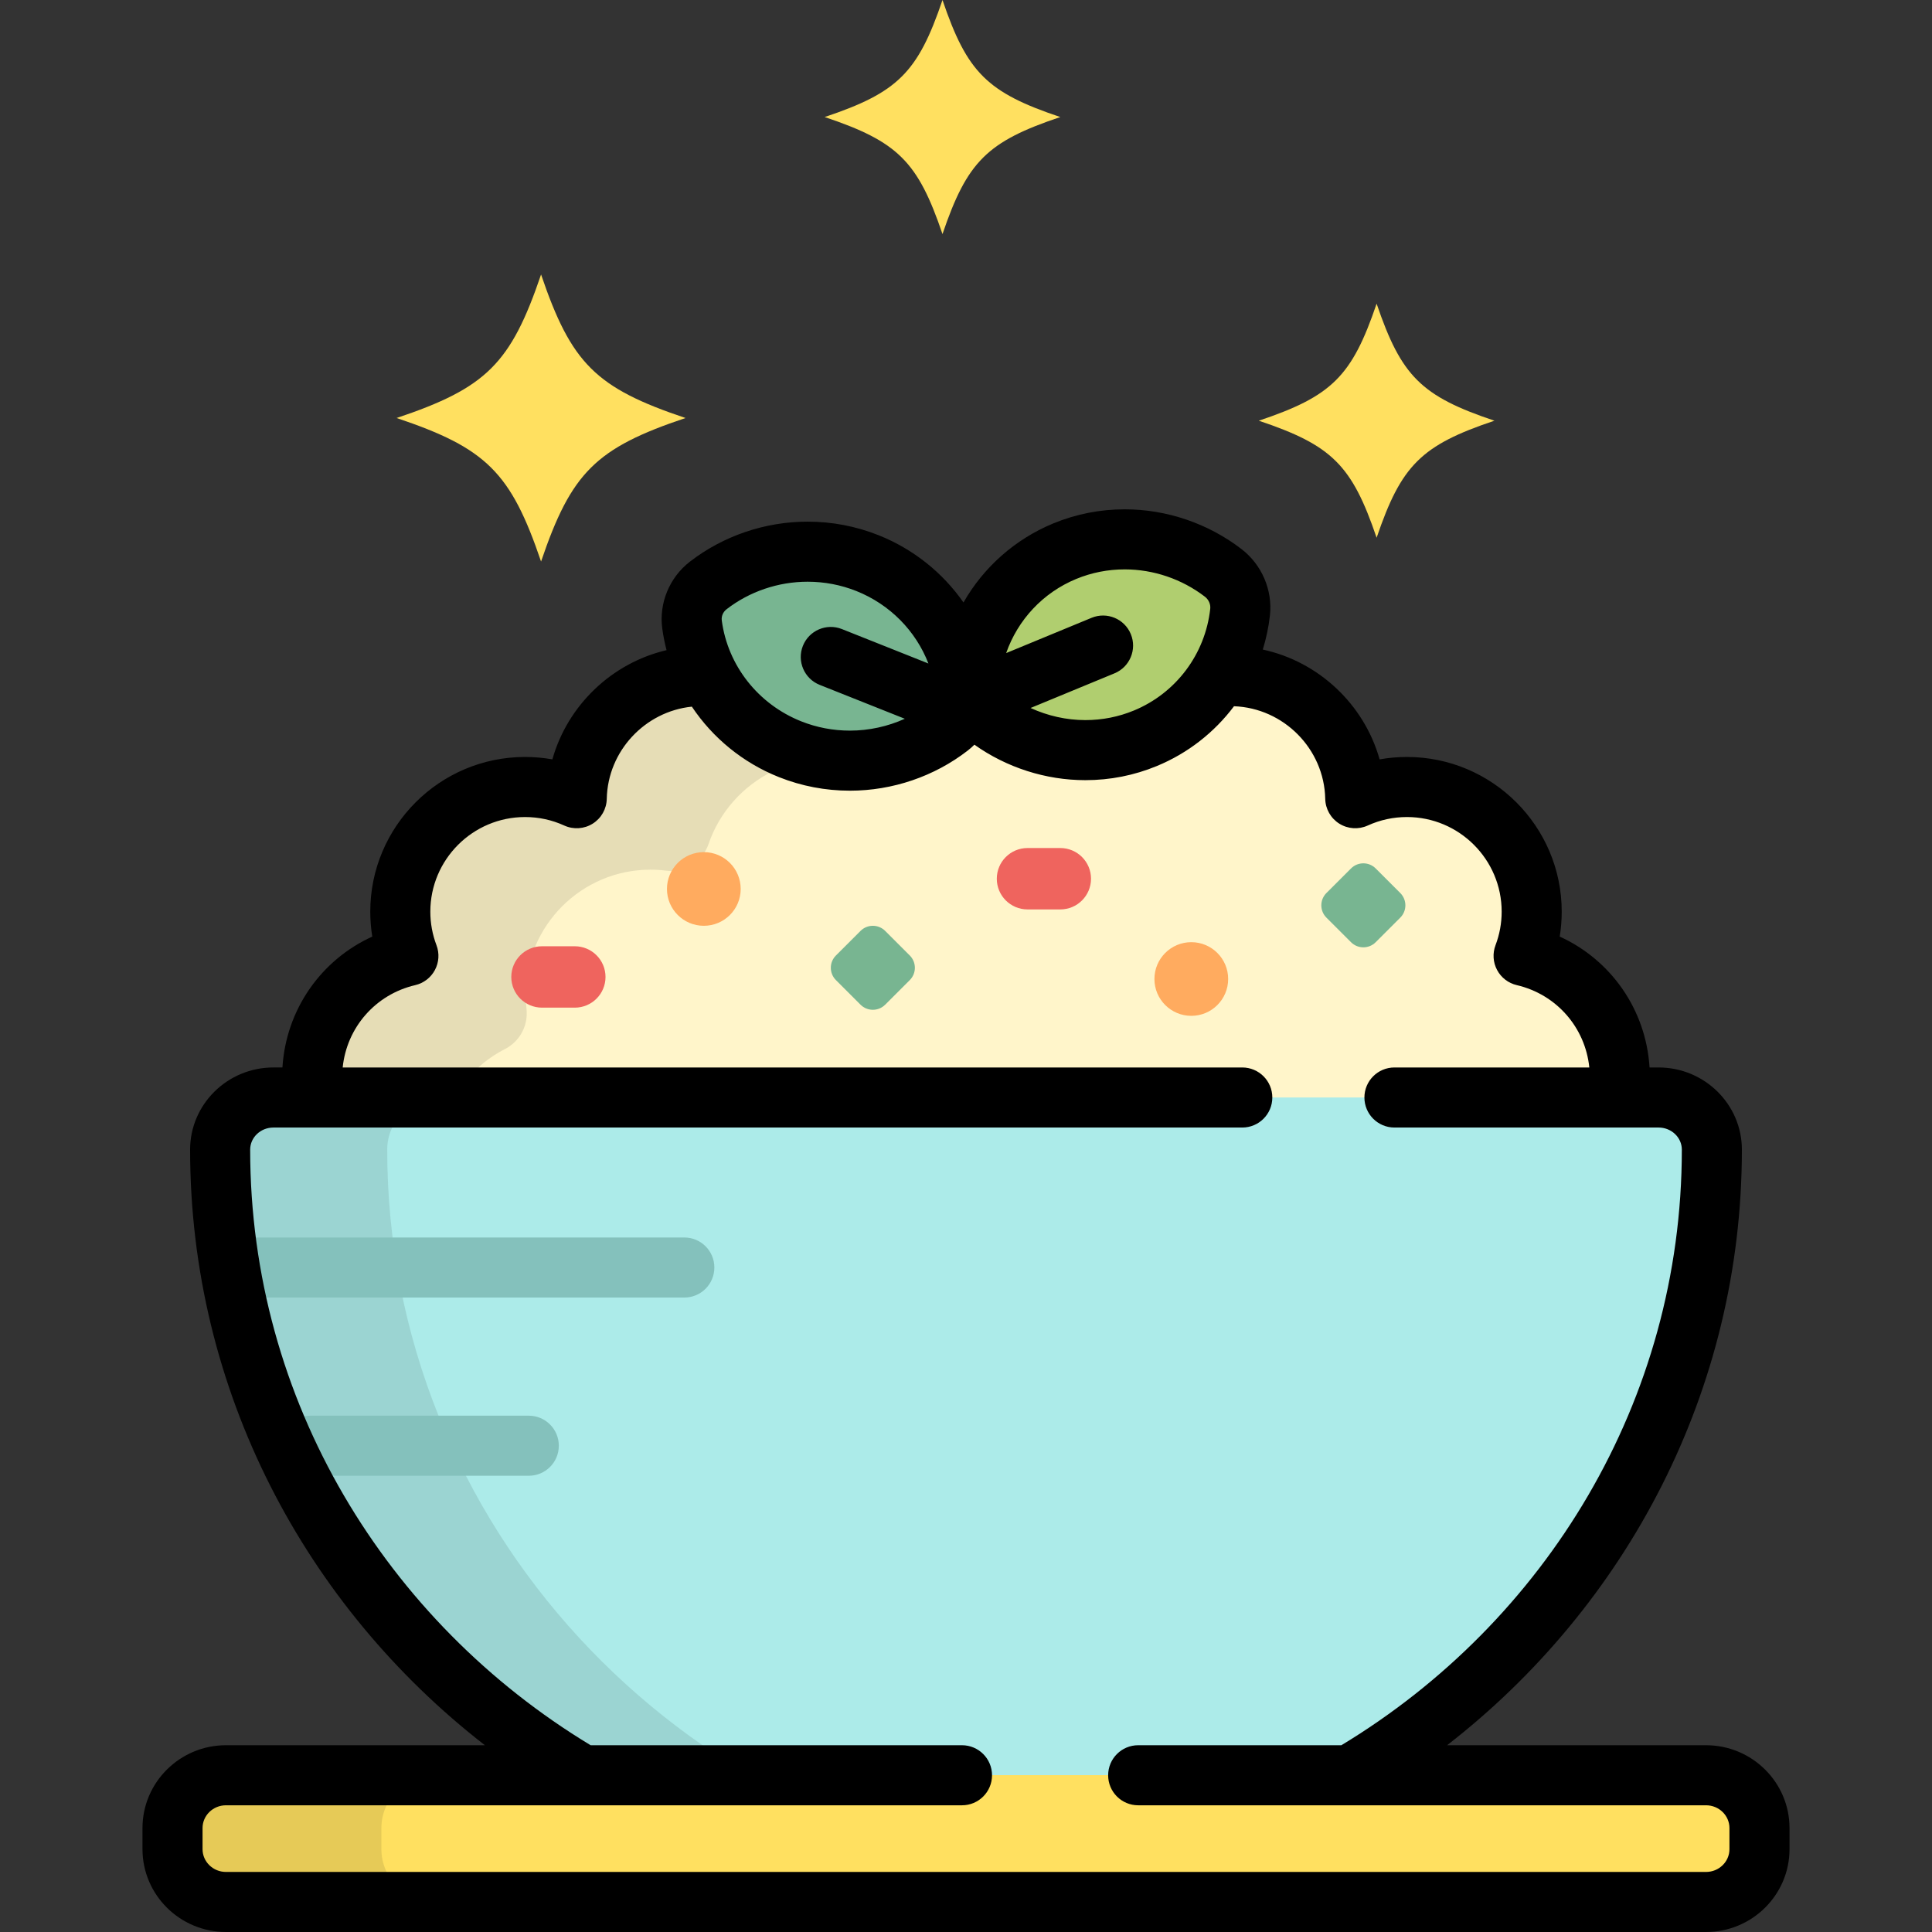<?xml version="1.0" encoding="iso-8859-1"?>
<!-- Generator: Adobe Illustrator 19.0.0, SVG Export Plug-In . SVG Version: 6.00 Build 0)  -->
<svg version="1.1" id="Layer_1" xmlns="http://www.w3.org/2000/svg" xmlns:xlink="http://www.w3.org/1999/xlink" x="0px" y="0px"
	 viewBox="0 0 482.5 482.5" style="enable-background:new 0 0 482.5 482.5;" xml:space="preserve">
<rect x="0" y="0" width="482.5" height="482.5" fill="#333333" stroke="none"/>
<g>
	<path style="fill:#FFF5CA;" d="M380.501,238.724c1.306-3.434,2.025-7.155,2.025-11.046c0-17.193-13.948-31.13-31.155-31.13
		c-4.607,0-8.975,1.006-12.909,2.799c-0.342-16.896-14.147-30.491-31.141-30.491c-8.602,0-16.387,3.482-22.023,9.111
		c-5.639-5.629-13.425-9.111-22.025-9.111c-8.6,0-16.386,3.482-22.023,9.112c-5.638-5.63-13.425-9.112-22.025-9.112
		c-8.6,0-16.386,3.482-22.023,9.112c-5.638-5.63-13.424-9.112-22.023-9.112c-16.993,0-30.799,13.595-31.141,30.491
		c-3.935-1.793-8.303-2.799-12.908-2.799c-17.208,0-31.156,13.937-31.156,31.13c0,3.891,0.72,7.612,2.025,11.046
		c-13.782,3.214-24.051,15.557-24.051,30.307c0,17.193,13.949,31.13,31.157,31.13c8.601,0,16.387-3.481,22.024-9.111
		c5.637,5.63,13.424,9.111,22.023,9.111c8.601,0,16.387-3.481,22.025-9.111c5.637,5.63,13.424,9.111,22.023,9.111
		c8.601,0,16.387-3.481,22.024-9.111c5.638,5.63,13.423,9.111,22.024,9.111c8.6,0,16.387-3.481,22.024-9.11
		c5.638,5.629,13.425,9.11,22.025,9.11c8.6,0,16.387-3.481,22.024-9.111c5.638,5.63,13.425,9.111,22.024,9.111
		c8.6,0,16.387-3.481,22.023-9.111c5.639,5.63,13.424,9.111,22.025,9.111c17.207,0,31.156-13.937,31.156-31.13
		C404.552,254.28,394.282,241.938,380.501,238.724z"/>
	<g style="opacity:0.1;">
		<path d="M99.294,297.749c-1.595,0-3.19-0.381-4.647-1.146c-10.301-5.407-16.7-15.973-16.7-27.573
			c0-14.542,9.89-27.004,24.05-30.307c-1.343-3.536-2.024-7.252-2.024-11.046c0-17.165,13.976-31.13,31.156-31.13
			c4.49,0,8.833,0.941,12.908,2.799c0.34-16.813,14.31-30.491,31.141-30.491c7.203,0,14.222,2.509,19.764,7.063
			c2.629,2.161,3.979,5.51,3.582,8.89c-0.396,3.379-2.483,6.325-5.54,7.82c-7.498,3.665-13.334,10.265-16.011,18.104
			c-1.395,4.086-5.229,6.769-9.458,6.77c-0.406,0-0.816-0.025-1.228-0.076c-1.265-0.155-2.562-0.234-3.855-0.234
			c-17.18,0-31.156,13.965-31.156,31.13c0,1.21,0.07,2.425,0.208,3.611c0.483,4.149-1.663,8.162-5.383,10.063
			c-9.865,5.039-16.309,15.082-16.817,26.209c-0.155,3.416-2.047,6.516-5.013,8.218C102.731,297.306,101.014,297.749,99.294,297.749
			z"/>
	</g>
	<g>
		<g>
			<path style="fill:#B0CE6F;" d="M265.909,137.655c13.049-5.387,28.213-3.314,39.567,5.414c3.033,2.328,4.636,6.046,4.223,9.8
				c-1.547,14.047-10.609,26.125-23.662,31.512c-13.046,5.39-28.212,3.316-39.569-5.413c-3.029-2.327-4.631-6.044-4.22-9.791
				C243.79,155.122,252.857,143.042,265.909,137.655z"/>
		</g>
		<g>
			<path style="fill:#78B591;" d="M197.316,187.113c-13.258-5.279-22.644-17.216-24.49-31.151c-0.495-3.72,1.041-7.418,4.048-9.746
				c11.265-8.718,26.494-10.859,39.761-5.583c13.259,5.28,22.646,17.215,24.491,31.154c0.494,3.719-1.043,7.415-4.048,9.738
				C225.814,190.251,210.58,192.389,197.316,187.113z"/>
		</g>
	</g>
	<g>
		<path style="fill:#ACEBE9;" d="M241.249,469.378c-102.709,0-186.272-81.764-186.272-182.271c0-7.188,5.961-13.016,13.305-13.016
			h345.934c7.352,0,13.307,5.828,13.307,13.016C427.522,387.614,343.959,469.378,241.249,469.378z"/>
	</g>
	<path style="opacity:0.1;" d="M96.705,287.107c0-7.188,5.961-13.016,13.305-13.016H68.281c-7.344,0-13.305,5.828-13.305,13.016
		c0,100.507,83.563,182.271,186.272,182.271c7.054,0,14.013-0.399,20.864-1.149C169.189,458.046,96.705,380.712,96.705,287.107z"/>
	<g>
		<path style="fill:#FFE060;" d="M171.206,104.394c-22.395,7.508-28.521,13.595-36.08,35.841
			c-7.558-22.246-13.685-28.333-36.08-35.841c22.396-7.509,28.522-13.595,36.08-35.843
			C142.686,90.799,148.811,96.885,171.206,104.394z"/>
	</g>
	<g>
		<path style="fill:#FFE060;" d="M264.804,29.23c-18.264,6.123-23.262,11.086-29.424,29.229
			c-6.166-18.144-11.163-23.106-29.427-29.229C224.217,23.107,229.214,18.144,235.38,0C241.542,18.144,246.54,23.107,264.804,29.23z
			"/>
	</g>
	<g>
		<path style="fill:#FFE060;" d="M373.222,105.067c-18.264,6.123-23.261,11.086-29.425,29.23
			c-6.164-18.144-11.16-23.107-29.425-29.23c18.265-6.123,23.261-11.087,29.425-29.23C349.961,93.98,354.958,98.944,373.222,105.067
			z"/>
	</g>
	<path style="fill:#84C1BC;" d="M170.905,309.052H63.577c-2.925,0-5.451,1.677-6.688,4.118c0.436,2.961,0.943,5.898,1.522,8.811
		c1.346,1.28,3.161,2.071,5.166,2.071h107.328c4.143,0,7.5-3.357,7.5-7.5C178.405,312.409,175.048,309.052,170.905,309.052z"/>
	<g>
		<path style="fill:#84C1BC;" d="M132.061,368.555H77.482c-4.143,0-7.5-3.357-7.5-7.5c0-4.143,3.357-7.5,7.5-7.5h54.578
			c4.143,0,7.5,3.357,7.5,7.5C139.561,365.197,136.203,368.555,132.061,368.555z"/>
	</g>
	<path style="fill:#FFE060;" d="M439.415,461.815c0,7.282-5.975,13.185-13.343,13.185H56.429c-7.369,0-13.344-5.903-13.344-13.185
		v-5.274c0-7.282,5.975-13.185,13.344-13.185h369.644c7.368,0,13.343,5.903,13.343,13.185V461.815z"/>
	<path style="fill:#FFE060;" d="M439.415,461.815c0,7.282-5.975,13.185-13.343,13.185H56.429c-7.369,0-13.344-5.903-13.344-13.185
		v-5.274c0-7.282,5.975-13.185,13.344-13.185h369.644c7.368,0,13.343,5.903,13.343,13.185V461.815z"/>
	<path style="opacity:0.1;" d="M95.25,461.815v-5.274c0-7.282,5.975-13.185,13.344-13.185H56.429
		c-7.369,0-13.344,5.903-13.344,13.185v5.274c0,7.282,5.975,13.185,13.344,13.185h52.165C101.225,475,95.25,469.097,95.25,461.815z"
		/>
	<g>
		<path style="fill:#EF645E;" d="M264.799,227.12h-8.185c-4.238,0-7.672-3.432-7.672-7.666s3.434-7.667,7.672-7.667h8.185
			c4.238,0,7.673,3.433,7.673,7.667S269.037,227.12,264.799,227.12z"/>
	</g>
	<g>
		<path style="fill:#EF645E;" d="M143.549,251.652h-8.184c-4.238,0-7.673-3.432-7.673-7.666c0-4.234,3.435-7.666,7.673-7.666h8.184
			c4.237,0,7.673,3.432,7.673,7.666C151.222,248.221,147.786,251.652,143.549,251.652z"/>
	</g>
	<ellipse style="fill:#FFAB5F;" cx="175.774" cy="222.01" rx="9.207" ry="9.199"/>
	<ellipse style="fill:#FFAB5F;" cx="297.516" cy="244.498" rx="9.208" ry="9.199"/>
	<path style="fill:#78B591;" d="M227.209,238.625c1.697,1.697,1.698,4.447,0,6.145l-6.148,6.144c-1.698,1.697-4.451,1.696-6.149,0
		l-6.148-6.144c-1.697-1.696-1.699-4.447,0-6.145l6.148-6.143c1.698-1.697,4.451-1.696,6.149,0L227.209,238.625z"/>
	<path style="fill:#78B591;" d="M349.708,223.025c1.697,1.697,1.698,4.447,0,6.145l-6.148,6.144c-1.699,1.697-4.452,1.696-6.149,0
		l-6.149-6.144c-1.697-1.696-1.698-4.447,0-6.145l6.149-6.143c1.697-1.697,4.45-1.696,6.149,0L349.708,223.025z"/>
	<path d="M426.072,435.855h-64.668c44.811-34.788,73.617-88.527,73.617-148.748c0-11.313-9.334-20.516-20.807-20.516h-2.252
		c-0.89-14.395-9.59-26.843-22.438-32.686c0.334-2.049,0.502-4.129,0.502-6.229c0-21.301-17.341-38.63-38.655-38.63
		c-2.31,0-4.588,0.201-6.824,0.601c-3.857-13.709-15.178-24.405-29.175-27.424c0.848-2.755,1.46-5.606,1.782-8.535
		c0.695-6.32-2.029-12.669-7.107-16.566c-8.325-6.399-18.679-9.924-29.152-9.924c-6.179,0-12.183,1.186-17.847,3.523
		c-9.626,3.973-17.428,10.998-22.427,19.738c-5.171-7.402-12.482-13.319-21.215-16.797c-5.646-2.246-11.607-3.385-17.717-3.385
		c-10.625,0-21.068,3.553-29.407,10.006c-5.094,3.944-7.733,10.33-6.891,16.662c0.244,1.843,0.616,3.649,1.074,5.426
		c-13.691,3.208-24.718,13.783-28.515,27.275c-2.236-0.399-4.514-0.601-6.823-0.601c-21.315,0-38.656,17.329-38.656,38.63
		c0,2.1,0.168,4.179,0.502,6.229c-12.849,5.843-21.549,18.291-22.438,32.686h-2.254c-11.472,0-20.805,9.203-20.805,20.516
		c0,60.221,28.807,113.96,73.617,148.748H56.429c-11.493,0-20.844,9.279-20.844,20.685v5.274c0,11.406,9.351,20.685,20.844,20.685
		h369.644c11.493,0,20.843-9.279,20.843-20.685v-5.274C446.915,445.135,437.565,435.855,426.072,435.855z M268.772,144.588
		c3.839-1.585,7.918-2.389,12.123-2.389c7.186,0,14.292,2.421,20.016,6.819c0.948,0.729,1.46,1.89,1.334,3.029
		c-1.247,11.328-8.554,21.062-19.07,25.401c-3.84,1.586-7.918,2.39-12.123,2.39c-4.719,0-9.397-1.063-13.677-3.025l20.966-8.657
		c3.829-1.581,5.65-5.967,4.07-9.795c-1.58-3.828-5.964-5.649-9.795-4.07l-21.335,8.81
		C254.176,154.814,260.465,148.016,268.772,144.588z M181.464,152.148c5.724-4.43,12.906-6.868,20.226-6.868
		c4.202,0,8.298,0.781,12.171,2.321c8.405,3.348,14.869,9.987,18.005,18.104l-21.609-8.602c-3.848-1.527-8.21,0.346-9.742,4.195
		c-1.531,3.849,0.347,8.21,4.195,9.742l21.262,8.463c-4.271,1.931-8.96,2.963-13.709,2.963c-4.202,0-8.298-0.781-12.171-2.321
		c-10.741-4.277-18.339-13.921-19.83-25.173C180.117,153.898,180.568,152.841,181.464,152.148z M431.915,461.815
		c0,3.135-2.621,5.685-5.843,5.685H56.429c-3.223,0-5.844-2.551-5.844-5.685v-5.274c0-3.135,2.621-5.685,5.844-5.685H240.25
		c4.143,0,7.5-3.358,7.5-7.5c0-4.143-3.357-7.5-7.5-7.5h-92.745c-50.983-30.819-85.028-85.965-85.028-148.748
		c0-3.041,2.604-5.516,5.805-5.516H310.25c4.143,0,7.5-3.357,7.5-7.5s-3.357-7.5-7.5-7.5H85.583
		c1.015-9.968,8.171-18.244,18.117-20.564c2.107-0.491,3.9-1.869,4.917-3.779c1.018-1.911,1.159-4.167,0.391-6.19
		c-1.02-2.68-1.536-5.499-1.536-8.38c0-13.029,10.612-23.63,23.656-23.63c3.409,0,6.706,0.715,9.798,2.124
		c2.297,1.044,4.968,0.867,7.104-0.477c2.137-1.345,3.454-3.673,3.505-6.197c0.242-11.954,9.565-21.82,21.248-23.02
		c5.195,7.779,12.715,14.001,21.763,17.604c5.646,2.246,11.607,3.385,17.717,3.385c10.63,0,21.074-3.556,29.404-10.008
		c0.595-0.46,1.153-0.956,1.68-1.479c8.063,5.724,17.83,8.859,27.705,8.859c6.18,0,12.185-1.187,17.848-3.525
		c7.793-3.216,14.396-8.429,19.281-14.937c12.391,0.453,22.531,10.647,22.784,23.121c0.051,2.525,1.368,4.853,3.505,6.197
		c2.138,1.345,4.808,1.523,7.103,0.477c3.092-1.409,6.389-2.124,9.799-2.124c13.044,0,23.655,10.601,23.655,23.63
		c0,2.881-0.517,5.7-1.536,8.38c-0.768,2.023-0.627,4.279,0.391,6.19c1.017,1.91,2.81,3.288,4.917,3.779
		c9.945,2.32,17.102,10.597,18.117,20.564H348.25c-4.143,0-7.5,3.357-7.5,7.5s3.357,7.5,7.5,7.5h65.965
		c3.202,0,5.807,2.475,5.807,5.516c0,62.783-34.045,117.929-85.028,148.748H284.25c-4.143,0-7.5,3.357-7.5,7.5
		c0,4.142,3.357,7.5,7.5,7.5h141.822c3.222,0,5.843,2.551,5.843,5.685V461.815z"/>
</g>
<g>
</g>
<g>
</g>
<g>
</g>
<g>
</g>
<g>
</g>
<g>
</g>
<g>
</g>
<g>
</g>
<g>
</g>
<g>
</g>
<g>
</g>
<g>
</g>
<g>
</g>
<g>
</g>
<g>
</g>
</svg>
